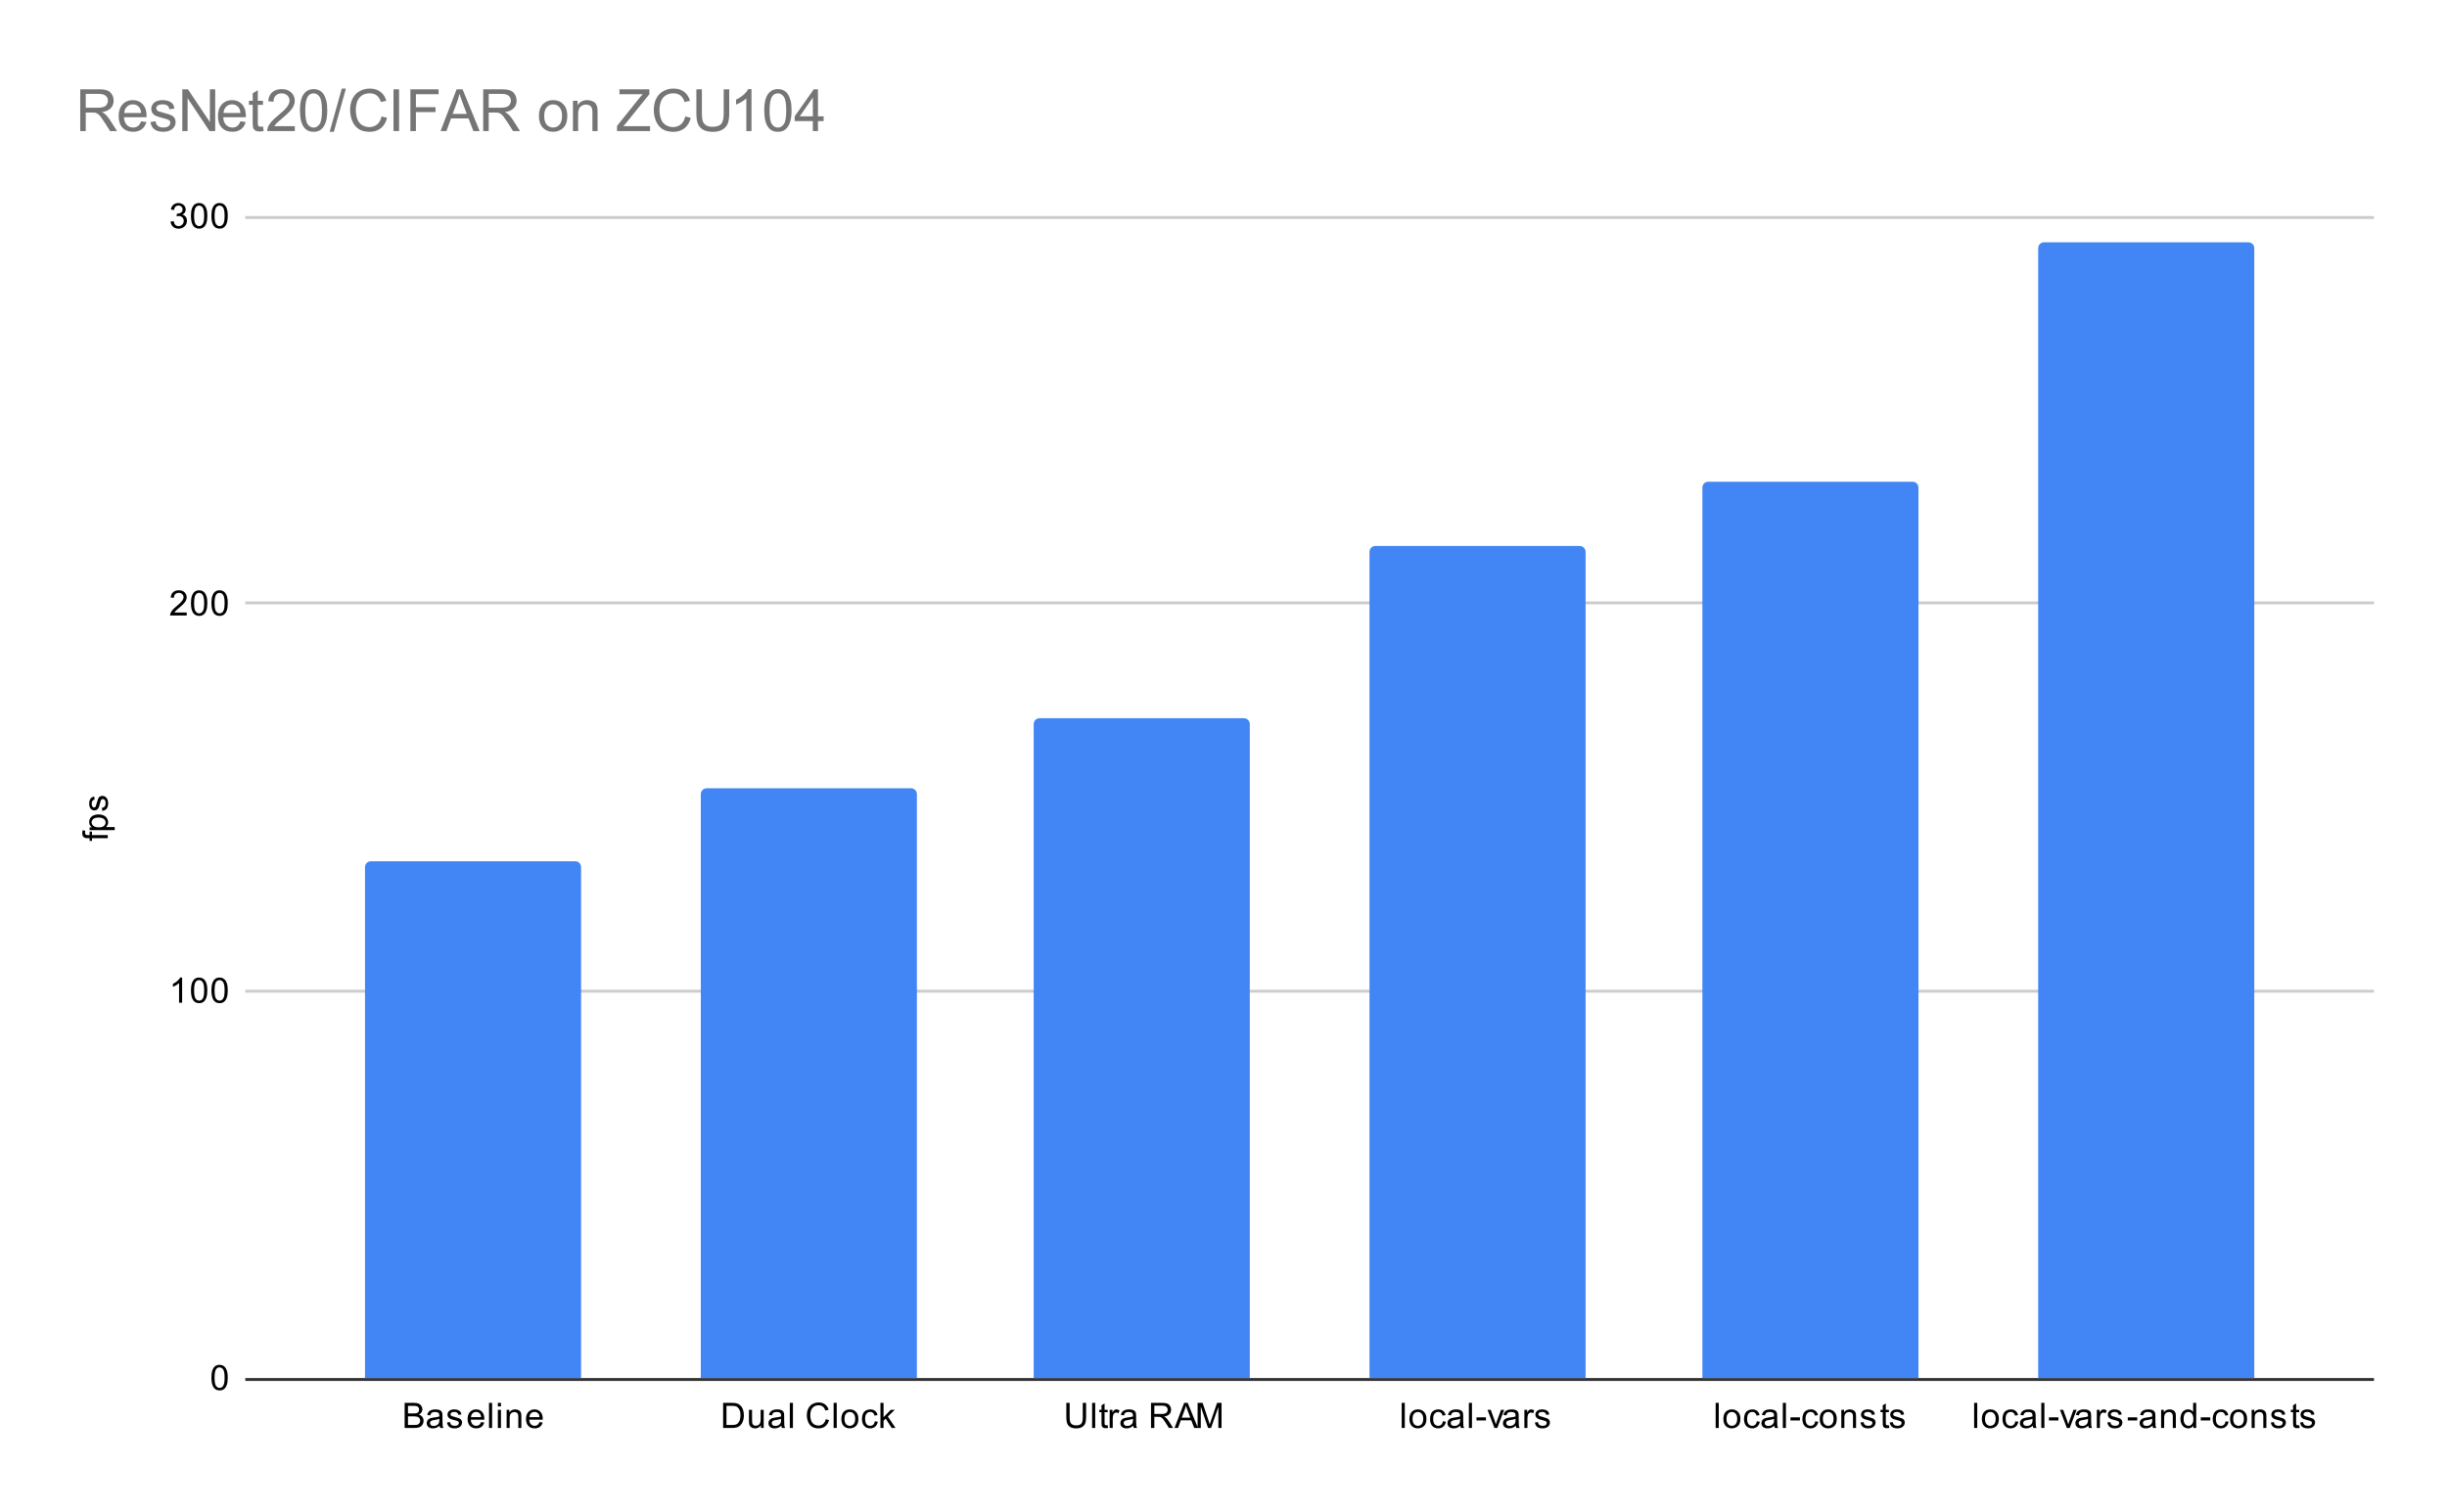 <svg version="1.1" viewBox="0.0 0.0 838.0 518.0" fill="none" stroke="none" stroke-linecap="square" stroke-miterlimit="10" width="838" height="518" xmlns:xlink="http://www.w3.org/1999/xlink" xmlns="http://www.w3.org/2000/svg"><path fill="#ffffff" d="M0 0L838.0 0L838.0 518.0L0 518.0L0 0Z" fill-rule="nonzero"/><path stroke="#333333" stroke-width="1.0" stroke-linecap="butt" d="M84.5 472.5L812.5 472.5" fill-rule="nonzero"/><path stroke="#cccccc" stroke-width="1.0" stroke-linecap="butt" d="M84.5 339.5L812.5 339.5" fill-rule="nonzero"/><path stroke="#cccccc" stroke-width="1.0" stroke-linecap="butt" d="M84.5 206.5L812.5 206.5" fill-rule="nonzero"/><path stroke="#cccccc" stroke-width="1.0" stroke-linecap="butt" d="M84.5 74.5L812.5 74.5" fill-rule="nonzero"/><clipPath id="id_0"><path d="M84.9 74.167L812.1 74.167L812.1 472.1L84.9 472.1L84.9 74.167Z" clip-rule="nonzero"/></clipPath><path stroke="#000000" stroke-width="2.0" stroke-linecap="butt" stroke-opacity="0.0" clip-path="url(#id_0)" d="M199.0 472.0L125.0 472.0L125.0 297.0C125.0 295.895 125.895 295.0 127.0 295.0L197.0 295.0C198.105 295.0 199.0 295.895 199.0 297.0Z" fill-rule="nonzero"/><path fill="#4285f4" clip-path="url(#id_0)" d="M199.0 472.0L125.0 472.0L125.0 297.0C125.0 295.895 125.895 295.0 127.0 295.0L197.0 295.0C198.105 295.0 199.0 295.895 199.0 297.0Z" fill-rule="nonzero"/><path stroke="#000000" stroke-width="2.0" stroke-linecap="butt" stroke-opacity="0.0" clip-path="url(#id_0)" d="M314.0 472.0L240.0 472.0L240.0 272.0C240.0 270.895 240.895 270.0 242.0 270.0L312.0 270.0C313.105 270.0 314.0 270.895 314.0 272.0Z" fill-rule="nonzero"/><path fill="#4285f4" clip-path="url(#id_0)" d="M314.0 472.0L240.0 472.0L240.0 272.0C240.0 270.895 240.895 270.0 242.0 270.0L312.0 270.0C313.105 270.0 314.0 270.895 314.0 272.0Z" fill-rule="nonzero"/><path stroke="#000000" stroke-width="2.0" stroke-linecap="butt" stroke-opacity="0.0" clip-path="url(#id_0)" d="M428.0 472.0L354.0 472.0L354.0 248.0C354.0 246.895 354.895 246.0 356.0 246.0L426.0 246.0C427.105 246.0 428.0 246.895 428.0 248.0Z" fill-rule="nonzero"/><path fill="#4285f4" clip-path="url(#id_0)" d="M428.0 472.0L354.0 472.0L354.0 248.0C354.0 246.895 354.895 246.0 356.0 246.0L426.0 246.0C427.105 246.0 428.0 246.895 428.0 248.0Z" fill-rule="nonzero"/><path stroke="#000000" stroke-width="2.0" stroke-linecap="butt" stroke-opacity="0.0" clip-path="url(#id_0)" d="M543.0 472.0L469.0 472.0L469.0 189.0C469.0 187.895 469.895 187.0 471.0 187.0L541.0 187.0C542.105 187.0 543.0 187.895 543.0 189.0Z" fill-rule="nonzero"/><path fill="#4285f4" clip-path="url(#id_0)" d="M543.0 472.0L469.0 472.0L469.0 189.0C469.0 187.895 469.895 187.0 471.0 187.0L541.0 187.0C542.105 187.0 543.0 187.895 543.0 189.0Z" fill-rule="nonzero"/><path stroke="#000000" stroke-width="2.0" stroke-linecap="butt" stroke-opacity="0.0" clip-path="url(#id_0)" d="M657.0 472.0L583.0 472.0L583.0 167.0C583.0 165.895 583.895 165.0 585.0 165.0L655.0 165.0C656.105 165.0 657.0 165.895 657.0 167.0Z" fill-rule="nonzero"/><path fill="#4285f4" clip-path="url(#id_0)" d="M657.0 472.0L583.0 472.0L583.0 167.0C583.0 165.895 583.895 165.0 585.0 165.0L655.0 165.0C656.105 165.0 657.0 165.895 657.0 167.0Z" fill-rule="nonzero"/><path stroke="#000000" stroke-width="2.0" stroke-linecap="butt" stroke-opacity="0.0" clip-path="url(#id_0)" d="M772.0 472.0L698.0 472.0L698.0 85.0C698.0 83.895 698.895 83.0 700.0 83.0L770.0 83.0C771.105 83.0 772.0 83.895 772.0 85.0Z" fill-rule="nonzero"/><path fill="#4285f4" clip-path="url(#id_0)" d="M772.0 472.0L698.0 472.0L698.0 85.0C698.0 83.895 698.895 83.0 700.0 83.0L770.0 83.0C771.105 83.0 772.0 83.895 772.0 85.0Z" fill-rule="nonzero"/><path fill="#000000" d="M36.9 287.086L31.494 287.086L31.494 288.024L30.681 288.024L30.681 287.086L30.009 287.086Q29.384 287.086 29.088 286.977Q28.666 286.821 28.416 286.446Q28.166 286.055 28.166 285.368Q28.166 284.915 28.275 284.383L29.181 284.54Q29.134 284.868 29.134 285.165Q29.134 285.649 29.338 285.852Q29.541 286.04 30.103 286.04L30.681 286.04L30.681 284.821L31.494 284.821L31.494 286.04L36.9 286.04L36.9 287.086ZM39.291 284.336L30.681 284.336L30.681 283.383L31.478 283.383Q31.009 283.04 30.775 282.618Q30.541 282.18 30.541 281.571Q30.541 280.774 30.947 280.165Q31.353 279.555 32.103 279.258Q32.853 278.946 33.744 278.946Q34.697 278.946 35.463 279.29Q36.228 279.618 36.634 280.274Q37.041 280.93 37.041 281.649Q37.041 282.18 36.822 282.602Q36.588 283.024 36.259 283.29L39.291 283.29L39.291 284.336ZM33.822 283.383Q35.025 283.383 35.603 282.899Q36.166 282.415 36.166 281.727Q36.166 281.024 35.572 280.524Q34.978 280.024 33.728 280.024Q32.541 280.024 31.963 280.508Q31.369 280.993 31.369 281.68Q31.369 282.352 31.994 282.868Q32.619 283.383 33.822 283.383ZM35.041 277.758L34.884 276.727Q35.509 276.633 35.838 276.243Q36.166 275.836 36.166 275.102Q36.166 274.383 35.884 274.04Q35.588 273.68 35.181 273.68Q34.822 273.68 34.619 273.993Q34.478 274.211 34.259 275.071Q33.963 276.227 33.759 276.68Q33.541 277.118 33.166 277.352Q32.791 277.586 32.322 277.586Q31.916 277.586 31.556 277.399Q31.197 277.211 30.963 276.883Q30.791 276.633 30.666 276.211Q30.541 275.79 30.541 275.29Q30.541 274.571 30.759 274.024Q30.963 273.461 31.322 273.196Q31.681 272.93 32.275 272.836L32.416 273.868Q31.947 273.93 31.681 274.274Q31.4 274.602 31.4 275.227Q31.4 275.946 31.65 276.258Q31.884 276.571 32.213 276.571Q32.416 276.571 32.572 276.446Q32.744 276.305 32.853 276.04Q32.916 275.883 33.119 275.102Q33.431 273.977 33.619 273.54Q33.806 273.102 34.166 272.852Q34.525 272.602 35.072 272.602Q35.603 272.602 36.072 272.915Q36.525 273.211 36.791 273.79Q37.041 274.368 37.041 275.102Q37.041 276.321 36.541 276.961Q36.025 277.586 35.041 277.758Z" fill-rule="nonzero"/><path fill="#000000" d="M72.4 471.866Q72.4 470.334 72.713 469.413Q73.025 468.475 73.634 467.975Q74.259 467.475 75.197 467.475Q75.884 467.475 76.4 467.756Q76.931 468.038 77.275 468.569Q77.619 469.084 77.806 469.834Q77.994 470.584 77.994 471.866Q77.994 473.381 77.681 474.303Q77.384 475.225 76.759 475.741Q76.15 476.241 75.197 476.241Q73.963 476.241 73.244 475.35Q72.4 474.288 72.4 471.866ZM73.478 471.866Q73.478 473.975 73.978 474.678Q74.478 475.381 75.197 475.381Q75.931 475.381 76.416 474.678Q76.916 473.975 76.916 471.866Q76.916 469.741 76.416 469.053Q75.931 468.35 75.181 468.35Q74.463 468.35 74.025 468.959Q73.478 469.741 73.478 471.866Z" fill-rule="nonzero"/><path fill="#000000" d="M62.369 343.456L61.322 343.456L61.322 336.737Q60.931 337.096 60.306 337.471Q59.697 337.831 59.212 338.002L59.212 336.987Q60.087 336.565 60.744 335.987Q61.416 335.393 61.697 334.831L62.369 334.831L62.369 343.456ZM65.4 339.221Q65.4 337.69 65.713 336.768Q66.025 335.831 66.634 335.331Q67.259 334.831 68.197 334.831Q68.884 334.831 69.4 335.112Q69.931 335.393 70.275 335.924Q70.619 336.44 70.806 337.19Q70.994 337.94 70.994 339.221Q70.994 340.737 70.681 341.659Q70.384 342.581 69.759 343.096Q69.15 343.596 68.197 343.596Q66.963 343.596 66.244 342.706Q65.4 341.643 65.4 339.221ZM66.478 339.221Q66.478 341.331 66.978 342.034Q67.478 342.737 68.197 342.737Q68.931 342.737 69.416 342.034Q69.916 341.331 69.916 339.221Q69.916 337.096 69.416 336.409Q68.931 335.706 68.181 335.706Q67.463 335.706 67.025 336.315Q66.478 337.096 66.478 339.221ZM72.4 339.221Q72.4 337.69 72.713 336.768Q73.025 335.831 73.634 335.331Q74.259 334.831 75.197 334.831Q75.884 334.831 76.4 335.112Q76.931 335.393 77.275 335.924Q77.619 336.44 77.806 337.19Q77.994 337.94 77.994 339.221Q77.994 340.737 77.681 341.659Q77.384 342.581 76.759 343.096Q76.15 343.596 75.197 343.596Q73.963 343.596 73.244 342.706Q72.4 341.643 72.4 339.221ZM73.478 339.221Q73.478 341.331 73.978 342.034Q74.478 342.737 75.197 342.737Q75.931 342.737 76.416 342.034Q76.916 341.331 76.916 339.221Q76.916 337.096 76.416 336.409Q75.931 335.706 75.181 335.706Q74.463 335.706 74.025 336.315Q73.478 337.096 73.478 339.221Z" fill-rule="nonzero"/><path fill="#000000" d="M63.947 209.795L63.947 210.811L58.259 210.811Q58.259 210.436 58.384 210.077Q58.603 209.499 59.072 208.936Q59.556 208.374 60.462 207.639Q61.869 206.483 62.353 205.811Q62.853 205.139 62.853 204.545Q62.853 203.92 62.4 203.499Q61.947 203.061 61.228 203.061Q60.462 203.061 60.009 203.514Q59.556 203.967 59.541 204.78L58.462 204.67Q58.572 203.452 59.291 202.827Q60.025 202.186 61.259 202.186Q62.494 202.186 63.212 202.874Q63.931 203.561 63.931 204.577Q63.931 205.092 63.712 205.592Q63.509 206.077 63.009 206.639Q62.525 207.186 61.4 208.139Q60.447 208.936 60.166 209.233Q59.9 209.514 59.728 209.795L63.947 209.795ZM65.4 206.577Q65.4 205.045 65.713 204.124Q66.025 203.186 66.634 202.686Q67.259 202.186 68.197 202.186Q68.884 202.186 69.4 202.467Q69.931 202.749 70.275 203.28Q70.619 203.795 70.806 204.545Q70.994 205.295 70.994 206.577Q70.994 208.092 70.681 209.014Q70.384 209.936 69.759 210.452Q69.15 210.952 68.197 210.952Q66.963 210.952 66.244 210.061Q65.4 208.999 65.4 206.577ZM66.478 206.577Q66.478 208.686 66.978 209.389Q67.478 210.092 68.197 210.092Q68.931 210.092 69.416 209.389Q69.916 208.686 69.916 206.577Q69.916 204.452 69.416 203.764Q68.931 203.061 68.181 203.061Q67.463 203.061 67.025 203.67Q66.478 204.452 66.478 206.577ZM72.4 206.577Q72.4 205.045 72.713 204.124Q73.025 203.186 73.634 202.686Q74.259 202.186 75.197 202.186Q75.884 202.186 76.4 202.467Q76.931 202.749 77.275 203.28Q77.619 203.795 77.806 204.545Q77.994 205.295 77.994 206.577Q77.994 208.092 77.681 209.014Q77.384 209.936 76.759 210.452Q76.15 210.952 75.197 210.952Q73.963 210.952 73.244 210.061Q72.4 208.999 72.4 206.577ZM73.478 206.577Q73.478 208.686 73.978 209.389Q74.478 210.092 75.197 210.092Q75.931 210.092 76.416 209.389Q76.916 208.686 76.916 206.577Q76.916 204.452 76.416 203.764Q75.931 203.061 75.181 203.061Q74.463 203.061 74.025 203.67Q73.478 204.452 73.478 206.577Z" fill-rule="nonzero"/><path fill="#000000" d="M58.4 75.901L59.462 75.76Q59.634 76.651 60.072 77.057Q60.509 77.448 61.134 77.448Q61.884 77.448 62.4 76.932Q62.916 76.417 62.916 75.651Q62.916 74.932 62.431 74.464Q61.962 73.979 61.228 73.979Q60.931 73.979 60.478 74.104L60.603 73.167Q60.712 73.182 60.775 73.182Q61.447 73.182 61.978 72.839Q62.525 72.479 62.525 71.745Q62.525 71.167 62.134 70.792Q61.744 70.401 61.119 70.401Q60.509 70.401 60.087 70.792Q59.681 71.182 59.572 71.948L58.509 71.76Q58.697 70.714 59.384 70.135Q60.072 69.542 61.087 69.542Q61.791 69.542 62.384 69.854Q62.978 70.151 63.291 70.667Q63.603 71.182 63.603 71.776Q63.603 72.323 63.306 72.792Q63.009 73.245 62.431 73.51Q63.181 73.682 63.603 74.245Q64.025 74.792 64.025 75.635Q64.025 76.76 63.197 77.542Q62.384 78.323 61.134 78.323Q60.009 78.323 59.259 77.651Q58.509 76.964 58.4 75.901ZM65.4 73.932Q65.4 72.401 65.713 71.479Q66.025 70.542 66.634 70.042Q67.259 69.542 68.197 69.542Q68.884 69.542 69.4 69.823Q69.931 70.104 70.275 70.635Q70.619 71.151 70.806 71.901Q70.994 72.651 70.994 73.932Q70.994 75.448 70.681 76.37Q70.384 77.292 69.759 77.807Q69.15 78.307 68.197 78.307Q66.963 78.307 66.244 77.417Q65.4 76.354 65.4 73.932ZM66.478 73.932Q66.478 76.042 66.978 76.745Q67.478 77.448 68.197 77.448Q68.931 77.448 69.416 76.745Q69.916 76.042 69.916 73.932Q69.916 71.807 69.416 71.12Q68.931 70.417 68.181 70.417Q67.463 70.417 67.025 71.026Q66.478 71.807 66.478 73.932ZM72.4 73.932Q72.4 72.401 72.713 71.479Q73.025 70.542 73.634 70.042Q74.259 69.542 75.197 69.542Q75.884 69.542 76.4 69.823Q76.931 70.104 77.275 70.635Q77.619 71.151 77.806 71.901Q77.994 72.651 77.994 73.932Q77.994 75.448 77.681 76.37Q77.384 77.292 76.759 77.807Q76.15 78.307 75.197 78.307Q73.963 78.307 73.244 77.417Q72.4 76.354 72.4 73.932ZM73.478 73.932Q73.478 76.042 73.978 76.745Q74.478 77.448 75.197 77.448Q75.931 77.448 76.416 76.745Q76.916 76.042 76.916 73.932Q76.916 71.807 76.416 71.12Q75.931 70.417 75.181 70.417Q74.463 70.417 74.025 71.026Q73.478 71.807 73.478 73.932Z" fill-rule="nonzero"/><path fill="#000000" d="M138.576 489.1L138.576 480.506L141.81 480.506Q142.795 480.506 143.388 480.772Q143.982 481.038 144.31 481.584Q144.654 482.116 144.654 482.709Q144.654 483.256 144.357 483.741Q144.06 484.225 143.451 484.522Q144.232 484.756 144.638 485.319Q145.06 485.866 145.06 486.616Q145.06 487.209 144.81 487.741Q144.56 488.256 144.185 488.538Q143.81 488.819 143.232 488.959Q142.67 489.1 141.857 489.1L138.576 489.1ZM139.716 484.116L141.576 484.116Q142.326 484.116 142.654 484.022Q143.091 483.897 143.31 483.6Q143.529 483.288 143.529 482.834Q143.529 482.413 143.326 482.084Q143.123 481.756 142.732 481.647Q142.357 481.522 141.435 481.522L139.716 481.522L139.716 484.116ZM139.716 488.084L141.857 488.084Q142.404 488.084 142.623 488.038Q143.029 487.975 143.279 487.819Q143.545 487.647 143.716 487.334Q143.888 487.022 143.888 486.616Q143.888 486.131 143.638 485.772Q143.404 485.413 142.966 485.272Q142.529 485.131 141.701 485.131L139.716 485.131L139.716 488.084ZM150.56 488.334Q149.966 488.834 149.42 489.038Q148.888 489.241 148.263 489.241Q147.232 489.241 146.685 488.741Q146.138 488.241 146.138 487.459Q146.138 487.006 146.341 486.631Q146.545 486.241 146.888 486.022Q147.232 485.788 147.654 485.678Q147.951 485.584 148.591 485.506Q149.857 485.366 150.466 485.147Q150.466 484.928 150.466 484.881Q150.466 484.225 150.17 483.959Q149.763 483.616 148.966 483.616Q148.232 483.616 147.873 483.881Q147.513 484.131 147.341 484.788L146.31 484.647Q146.451 483.991 146.779 483.584Q147.107 483.178 147.716 482.959Q148.326 482.741 149.123 482.741Q149.92 482.741 150.42 482.928Q150.92 483.116 151.154 483.397Q151.388 483.678 151.482 484.116Q151.529 484.381 151.529 485.084L151.529 486.491Q151.529 487.959 151.591 488.35Q151.67 488.741 151.873 489.1L150.763 489.1Q150.607 488.772 150.56 488.334ZM150.466 485.975Q149.888 486.209 148.748 486.381Q148.091 486.475 147.826 486.6Q147.56 486.709 147.404 486.928Q147.263 487.147 147.263 487.428Q147.263 487.85 147.576 488.131Q147.904 488.413 148.513 488.413Q149.123 488.413 149.591 488.147Q150.076 487.881 150.295 487.413Q150.466 487.053 150.466 486.366L150.466 485.975ZM153.076 487.241L154.107 487.084Q154.201 487.709 154.591 488.038Q154.998 488.366 155.732 488.366Q156.451 488.366 156.795 488.084Q157.154 487.788 157.154 487.381Q157.154 487.022 156.841 486.819Q156.623 486.678 155.763 486.459Q154.607 486.163 154.154 485.959Q153.716 485.741 153.482 485.366Q153.248 484.991 153.248 484.522Q153.248 484.116 153.435 483.756Q153.623 483.397 153.951 483.163Q154.201 482.991 154.623 482.866Q155.045 482.741 155.545 482.741Q156.263 482.741 156.81 482.959Q157.373 483.163 157.638 483.522Q157.904 483.881 157.998 484.475L156.966 484.616Q156.904 484.147 156.56 483.881Q156.232 483.6 155.607 483.6Q154.888 483.6 154.576 483.85Q154.263 484.084 154.263 484.413Q154.263 484.616 154.388 484.772Q154.529 484.944 154.795 485.053Q154.951 485.116 155.732 485.319Q156.857 485.631 157.295 485.819Q157.732 486.006 157.982 486.366Q158.232 486.725 158.232 487.272Q158.232 487.803 157.92 488.272Q157.623 488.725 157.045 488.991Q156.466 489.241 155.732 489.241Q154.513 489.241 153.873 488.741Q153.248 488.225 153.076 487.241ZM164.748 487.1L165.841 487.225Q165.591 488.178 164.888 488.709Q164.185 489.241 163.107 489.241Q161.748 489.241 160.935 488.397Q160.138 487.553 160.138 486.038Q160.138 484.475 160.951 483.616Q161.763 482.741 163.045 482.741Q164.295 482.741 165.076 483.584Q165.873 484.428 165.873 485.975Q165.873 486.069 165.873 486.256L161.232 486.256Q161.295 487.288 161.81 487.834Q162.326 488.366 163.107 488.366Q163.685 488.366 164.091 488.069Q164.513 487.756 164.748 487.1ZM161.295 485.397L164.763 485.397Q164.701 484.6 164.373 484.209Q163.857 483.6 163.06 483.6Q162.326 483.6 161.826 484.084Q161.341 484.569 161.295 485.397ZM167.466 489.1L167.466 480.506L168.529 480.506L168.529 489.1L167.466 489.1ZM170.498 481.725L170.498 480.506L171.56 480.506L171.56 481.725L170.498 481.725ZM170.498 489.1L170.498 482.881L171.56 482.881L171.56 489.1L170.498 489.1ZM173.498 489.1L173.498 482.881L174.435 482.881L174.435 483.756Q175.123 482.741 176.42 482.741Q176.982 482.741 177.451 482.944Q177.935 483.147 178.17 483.475Q178.404 483.803 178.498 484.241Q178.545 484.538 178.545 485.272L178.545 489.1L177.498 489.1L177.498 485.319Q177.498 484.663 177.373 484.35Q177.248 484.038 176.935 483.85Q176.623 483.647 176.201 483.647Q175.529 483.647 175.029 484.084Q174.545 484.506 174.545 485.694L174.545 489.1L173.498 489.1ZM184.748 487.1L185.841 487.225Q185.591 488.178 184.888 488.709Q184.185 489.241 183.107 489.241Q181.748 489.241 180.935 488.397Q180.138 487.553 180.138 486.038Q180.138 484.475 180.951 483.616Q181.763 482.741 183.045 482.741Q184.295 482.741 185.076 483.584Q185.873 484.428 185.873 485.975Q185.873 486.069 185.873 486.256L181.232 486.256Q181.295 487.288 181.81 487.834Q182.326 488.366 183.107 488.366Q183.685 488.366 184.091 488.069Q184.513 487.756 184.748 487.1ZM181.295 485.397L184.763 485.397Q184.701 484.6 184.373 484.209Q183.857 483.6 183.06 483.6Q182.326 483.6 181.826 484.084Q181.341 484.569 181.295 485.397Z" fill-rule="nonzero"/><path fill="#000000" d="M247.642 489.1L247.642 480.506L250.611 480.506Q251.611 480.506 252.142 480.631Q252.877 480.803 253.392 481.241Q254.08 481.819 254.408 482.725Q254.752 483.616 254.752 484.756Q254.752 485.741 254.517 486.491Q254.299 487.241 253.939 487.741Q253.58 488.241 253.142 488.522Q252.72 488.803 252.127 488.959Q251.533 489.1 250.752 489.1L247.642 489.1ZM248.783 488.084L250.611 488.084Q251.47 488.084 251.955 487.928Q252.439 487.772 252.72 487.475Q253.127 487.084 253.345 486.397Q253.58 485.709 253.58 484.741Q253.58 483.397 253.127 482.678Q252.689 481.944 252.064 481.694Q251.595 481.522 250.595 481.522L248.783 481.522L248.783 488.084ZM260.595 489.1L260.595 488.178Q259.861 489.241 258.611 489.241Q258.064 489.241 257.58 489.038Q257.111 488.819 256.877 488.506Q256.642 488.178 256.549 487.709Q256.486 487.413 256.486 486.725L256.486 482.881L257.549 482.881L257.549 486.334Q257.549 487.147 257.611 487.444Q257.705 487.85 258.017 488.1Q258.345 488.334 258.83 488.334Q259.299 488.334 259.705 488.1Q260.127 487.85 260.299 487.428Q260.486 487.006 260.486 486.209L260.486 482.881L261.533 482.881L261.533 489.1L260.595 489.1ZM267.58 488.334Q266.986 488.834 266.439 489.038Q265.908 489.241 265.283 489.241Q264.252 489.241 263.705 488.741Q263.158 488.241 263.158 487.459Q263.158 487.006 263.361 486.631Q263.564 486.241 263.908 486.022Q264.252 485.788 264.674 485.678Q264.97 485.584 265.611 485.506Q266.877 485.366 267.486 485.147Q267.486 484.928 267.486 484.881Q267.486 484.225 267.189 483.959Q266.783 483.616 265.986 483.616Q265.252 483.616 264.892 483.881Q264.533 484.131 264.361 484.788L263.33 484.647Q263.47 483.991 263.799 483.584Q264.127 483.178 264.736 482.959Q265.345 482.741 266.142 482.741Q266.939 482.741 267.439 482.928Q267.939 483.116 268.174 483.397Q268.408 483.678 268.502 484.116Q268.549 484.381 268.549 485.084L268.549 486.491Q268.549 487.959 268.611 488.35Q268.689 488.741 268.892 489.1L267.783 489.1Q267.627 488.772 267.58 488.334ZM267.486 485.975Q266.908 486.209 265.767 486.381Q265.111 486.475 264.845 486.6Q264.58 486.709 264.424 486.928Q264.283 487.147 264.283 487.428Q264.283 487.85 264.595 488.131Q264.924 488.413 265.533 488.413Q266.142 488.413 266.611 488.147Q267.095 487.881 267.314 487.413Q267.486 487.053 267.486 486.366L267.486 485.975ZM270.486 489.1L270.486 480.506L271.549 480.506L271.549 489.1L270.486 489.1ZM282.783 486.084L283.908 486.381Q283.549 487.772 282.627 488.506Q281.705 489.241 280.361 489.241Q278.97 489.241 278.095 488.678Q277.22 488.116 276.767 487.053Q276.314 485.975 276.314 484.741Q276.314 483.397 276.83 482.397Q277.345 481.397 278.283 480.881Q279.236 480.366 280.377 480.366Q281.658 480.366 282.533 481.022Q283.424 481.678 283.767 482.866L282.642 483.131Q282.345 482.194 281.767 481.772Q281.205 481.334 280.345 481.334Q279.361 481.334 278.689 481.819Q278.033 482.288 277.752 483.084Q277.486 483.881 277.486 484.741Q277.486 485.834 277.799 486.647Q278.127 487.459 278.799 487.866Q279.47 488.272 280.267 488.272Q281.22 488.272 281.877 487.725Q282.549 487.178 282.783 486.084ZM285.486 489.1L285.486 480.506L286.549 480.506L286.549 489.1L285.486 489.1ZM288.127 485.991Q288.127 484.256 289.08 483.428Q289.877 482.741 291.033 482.741Q292.314 482.741 293.127 483.584Q293.955 484.413 293.955 485.897Q293.955 487.1 293.595 487.788Q293.236 488.475 292.533 488.866Q291.845 489.241 291.033 489.241Q289.736 489.241 288.924 488.413Q288.127 487.569 288.127 485.991ZM289.205 485.991Q289.205 487.178 289.72 487.772Q290.252 488.366 291.033 488.366Q291.83 488.366 292.345 487.772Q292.861 487.178 292.861 485.959Q292.861 484.803 292.33 484.209Q291.814 483.616 291.033 483.616Q290.252 483.616 289.72 484.209Q289.205 484.788 289.205 485.991ZM299.58 486.819L300.611 486.959Q300.439 488.022 299.736 488.631Q299.033 489.241 298.017 489.241Q296.736 489.241 295.955 488.413Q295.189 487.569 295.189 486.006Q295.189 485.006 295.517 484.256Q295.861 483.491 296.533 483.116Q297.22 482.741 298.033 482.741Q299.033 482.741 299.674 483.256Q300.33 483.756 300.517 484.709L299.486 484.866Q299.345 484.241 298.97 483.928Q298.595 483.6 298.064 483.6Q297.267 483.6 296.767 484.178Q296.267 484.741 296.267 485.975Q296.267 487.241 296.752 487.803Q297.236 488.366 298.002 488.366Q298.627 488.366 299.033 487.991Q299.455 487.616 299.58 486.819ZM301.517 489.1L301.517 480.506L302.58 480.506L302.58 485.413L305.064 482.881L306.439 482.881L304.049 485.178L306.674 489.1L305.377 489.1L303.314 485.913L302.58 486.631L302.58 489.1L301.517 489.1Z" fill-rule="nonzero"/><path fill="#000000" d="M370.803 480.506L371.943 480.506L371.943 485.475Q371.943 486.772 371.646 487.538Q371.35 488.288 370.584 488.772Q369.818 489.241 368.584 489.241Q367.381 489.241 366.6 488.834Q365.834 488.413 365.506 487.631Q365.178 486.834 365.178 485.475L365.178 480.506L366.318 480.506L366.318 485.459Q366.318 486.584 366.521 487.116Q366.74 487.647 367.24 487.944Q367.756 488.225 368.49 488.225Q369.74 488.225 370.271 487.663Q370.803 487.084 370.803 485.459L370.803 480.506ZM374.006 489.1L374.006 480.506L375.068 480.506L375.068 489.1L374.006 489.1ZM379.334 488.163L379.49 489.084Q379.037 489.178 378.693 489.178Q378.115 489.178 377.803 489.006Q377.49 488.819 377.35 488.522Q377.225 488.225 377.225 487.272L377.225 483.694L376.459 483.694L376.459 482.881L377.225 482.881L377.225 481.334L378.271 480.709L378.271 482.881L379.334 482.881L379.334 483.694L378.271 483.694L378.271 487.334Q378.271 487.788 378.318 487.913Q378.381 488.038 378.506 488.116Q378.631 488.194 378.865 488.194Q379.053 488.194 379.334 488.163ZM380.021 489.1L380.021 482.881L380.975 482.881L380.975 483.819Q381.334 483.163 381.631 482.959Q381.943 482.741 382.318 482.741Q382.85 482.741 383.396 483.069L383.037 484.053Q382.646 483.819 382.271 483.819Q381.912 483.819 381.631 484.038Q381.365 484.241 381.256 484.616Q381.068 485.178 381.068 485.834L381.068 489.1L380.021 489.1ZM388.1 488.334Q387.506 488.834 386.959 489.038Q386.428 489.241 385.803 489.241Q384.771 489.241 384.225 488.741Q383.678 488.241 383.678 487.459Q383.678 487.006 383.881 486.631Q384.084 486.241 384.428 486.022Q384.771 485.788 385.193 485.678Q385.49 485.584 386.131 485.506Q387.396 485.366 388.006 485.147Q388.006 484.928 388.006 484.881Q388.006 484.225 387.709 483.959Q387.303 483.616 386.506 483.616Q385.771 483.616 385.412 483.881Q385.053 484.131 384.881 484.788L383.85 484.647Q383.99 483.991 384.318 483.584Q384.646 483.178 385.256 482.959Q385.865 482.741 386.662 482.741Q387.459 482.741 387.959 482.928Q388.459 483.116 388.693 483.397Q388.928 483.678 389.021 484.116Q389.068 484.381 389.068 485.084L389.068 486.491Q389.068 487.959 389.131 488.35Q389.209 488.741 389.412 489.1L388.303 489.1Q388.146 488.772 388.1 488.334ZM388.006 485.975Q387.428 486.209 386.287 486.381Q385.631 486.475 385.365 486.6Q385.1 486.709 384.943 486.928Q384.803 487.147 384.803 487.428Q384.803 487.85 385.115 488.131Q385.443 488.413 386.053 488.413Q386.662 488.413 387.131 488.147Q387.615 487.881 387.834 487.413Q388.006 487.053 388.006 486.366L388.006 485.975ZM394.178 489.1L394.178 480.506L397.99 480.506Q399.146 480.506 399.74 480.741Q400.334 480.975 400.693 481.569Q401.053 482.147 401.053 482.85Q401.053 483.772 400.459 484.397Q399.865 485.022 398.631 485.194Q399.084 485.413 399.318 485.616Q399.818 486.069 400.256 486.756L401.756 489.1L400.318 489.1L399.193 487.319Q398.693 486.538 398.365 486.131Q398.053 485.725 397.787 485.569Q397.537 485.397 397.271 485.319Q397.084 485.288 396.646 485.288L395.318 485.288L395.318 489.1L394.178 489.1ZM395.318 484.303L397.771 484.303Q398.537 484.303 398.975 484.147Q399.428 483.975 399.646 483.631Q399.881 483.272 399.881 482.85Q399.881 482.241 399.428 481.85Q398.99 481.459 398.037 481.459L395.318 481.459L395.318 484.303ZM402.225 489.1L405.521 480.506L406.74 480.506L410.256 489.1L408.975 489.1L407.959 486.491L404.381 486.491L403.428 489.1L402.225 489.1ZM404.709 485.569L407.615 485.569L406.725 483.194Q406.303 482.116 406.115 481.413Q405.943 482.241 405.646 483.053L404.709 485.569ZM410.131 489.1L410.131 480.506L411.85 480.506L413.881 486.584Q414.162 487.444 414.287 487.866Q414.428 487.397 414.74 486.491L416.803 480.506L418.334 480.506L418.334 489.1L417.24 489.1L417.24 481.913L414.74 489.1L413.709 489.1L411.225 481.788L411.225 489.1L410.131 489.1Z" fill-rule="nonzero"/><path fill="#000000" d="M480.025 489.1L480.025 480.506L481.088 480.506L481.088 489.1L480.025 489.1ZM482.666 485.991Q482.666 484.256 483.619 483.428Q484.416 482.741 485.572 482.741Q486.854 482.741 487.666 483.584Q488.494 484.413 488.494 485.897Q488.494 487.1 488.135 487.788Q487.775 488.475 487.072 488.866Q486.385 489.241 485.572 489.241Q484.275 489.241 483.463 488.413Q482.666 487.569 482.666 485.991ZM483.744 485.991Q483.744 487.178 484.26 487.772Q484.791 488.366 485.572 488.366Q486.369 488.366 486.885 487.772Q487.4 487.178 487.4 485.959Q487.4 484.803 486.869 484.209Q486.354 483.616 485.572 483.616Q484.791 483.616 484.26 484.209Q483.744 484.788 483.744 485.991ZM494.119 486.819L495.15 486.959Q494.979 488.022 494.275 488.631Q493.572 489.241 492.557 489.241Q491.275 489.241 490.494 488.413Q489.729 487.569 489.729 486.006Q489.729 485.006 490.057 484.256Q490.4 483.491 491.072 483.116Q491.76 482.741 492.572 482.741Q493.572 482.741 494.213 483.256Q494.869 483.756 495.057 484.709L494.025 484.866Q493.885 484.241 493.51 483.928Q493.135 483.6 492.604 483.6Q491.807 483.6 491.307 484.178Q490.807 484.741 490.807 485.975Q490.807 487.241 491.291 487.803Q491.775 488.366 492.541 488.366Q493.166 488.366 493.572 487.991Q493.994 487.616 494.119 486.819ZM500.119 488.334Q499.525 488.834 498.979 489.038Q498.447 489.241 497.822 489.241Q496.791 489.241 496.244 488.741Q495.697 488.241 495.697 487.459Q495.697 487.006 495.9 486.631Q496.104 486.241 496.447 486.022Q496.791 485.788 497.213 485.678Q497.51 485.584 498.15 485.506Q499.416 485.366 500.025 485.147Q500.025 484.928 500.025 484.881Q500.025 484.225 499.729 483.959Q499.322 483.616 498.525 483.616Q497.791 483.616 497.432 483.881Q497.072 484.131 496.9 484.788L495.869 484.647Q496.01 483.991 496.338 483.584Q496.666 483.178 497.275 482.959Q497.885 482.741 498.682 482.741Q499.479 482.741 499.979 482.928Q500.479 483.116 500.713 483.397Q500.947 483.678 501.041 484.116Q501.088 484.381 501.088 485.084L501.088 486.491Q501.088 487.959 501.15 488.35Q501.229 488.741 501.432 489.1L500.322 489.1Q500.166 488.772 500.119 488.334ZM500.025 485.975Q499.447 486.209 498.307 486.381Q497.65 486.475 497.385 486.6Q497.119 486.709 496.963 486.928Q496.822 487.147 496.822 487.428Q496.822 487.85 497.135 488.131Q497.463 488.413 498.072 488.413Q498.682 488.413 499.15 488.147Q499.635 487.881 499.854 487.413Q500.025 487.053 500.025 486.366L500.025 485.975ZM503.025 489.1L503.025 480.506L504.088 480.506L504.088 489.1L503.025 489.1ZM505.635 486.522L505.635 485.459L508.885 485.459L508.885 486.522L505.635 486.522ZM511.775 489.1L509.416 482.881L510.525 482.881L511.869 486.6Q512.072 487.209 512.26 487.85Q512.4 487.366 512.65 486.678L514.041 482.881L515.119 482.881L512.76 489.1L511.775 489.1ZM519.119 488.334Q518.525 488.834 517.979 489.038Q517.447 489.241 516.822 489.241Q515.791 489.241 515.244 488.741Q514.697 488.241 514.697 487.459Q514.697 487.006 514.9 486.631Q515.104 486.241 515.447 486.022Q515.791 485.788 516.213 485.678Q516.51 485.584 517.15 485.506Q518.416 485.366 519.025 485.147Q519.025 484.928 519.025 484.881Q519.025 484.225 518.729 483.959Q518.322 483.616 517.525 483.616Q516.791 483.616 516.432 483.881Q516.072 484.131 515.9 484.788L514.869 484.647Q515.01 483.991 515.338 483.584Q515.666 483.178 516.275 482.959Q516.885 482.741 517.682 482.741Q518.479 482.741 518.979 482.928Q519.479 483.116 519.713 483.397Q519.947 483.678 520.041 484.116Q520.088 484.381 520.088 485.084L520.088 486.491Q520.088 487.959 520.15 488.35Q520.229 488.741 520.432 489.1L519.322 489.1Q519.166 488.772 519.119 488.334ZM519.025 485.975Q518.447 486.209 517.307 486.381Q516.65 486.475 516.385 486.6Q516.119 486.709 515.963 486.928Q515.822 487.147 515.822 487.428Q515.822 487.85 516.135 488.131Q516.463 488.413 517.072 488.413Q517.682 488.413 518.15 488.147Q518.635 487.881 518.854 487.413Q519.025 487.053 519.025 486.366L519.025 485.975ZM522.041 489.1L522.041 482.881L522.994 482.881L522.994 483.819Q523.354 483.163 523.65 482.959Q523.963 482.741 524.338 482.741Q524.869 482.741 525.416 483.069L525.057 484.053Q524.666 483.819 524.291 483.819Q523.932 483.819 523.65 484.038Q523.385 484.241 523.275 484.616Q523.088 485.178 523.088 485.834L523.088 489.1L522.041 489.1ZM525.635 487.241L526.666 487.084Q526.76 487.709 527.15 488.038Q527.557 488.366 528.291 488.366Q529.01 488.366 529.354 488.084Q529.713 487.788 529.713 487.381Q529.713 487.022 529.4 486.819Q529.182 486.678 528.322 486.459Q527.166 486.163 526.713 485.959Q526.275 485.741 526.041 485.366Q525.807 484.991 525.807 484.522Q525.807 484.116 525.994 483.756Q526.182 483.397 526.51 483.163Q526.76 482.991 527.182 482.866Q527.604 482.741 528.104 482.741Q528.822 482.741 529.369 482.959Q529.932 483.163 530.197 483.522Q530.463 483.881 530.557 484.475L529.525 484.616Q529.463 484.147 529.119 483.881Q528.791 483.6 528.166 483.6Q527.447 483.6 527.135 483.85Q526.822 484.084 526.822 484.413Q526.822 484.616 526.947 484.772Q527.088 484.944 527.354 485.053Q527.51 485.116 528.291 485.319Q529.416 485.631 529.854 485.819Q530.291 486.006 530.541 486.366Q530.791 486.725 530.791 487.272Q530.791 487.803 530.479 488.272Q530.182 488.725 529.604 488.991Q529.025 489.241 528.291 489.241Q527.072 489.241 526.432 488.741Q525.807 488.225 525.635 487.241Z" fill-rule="nonzero"/><path fill="#000000" d="M587.545 489.1L587.545 480.506L588.608 480.506L588.608 489.1L587.545 489.1ZM590.186 485.991Q590.186 484.256 591.139 483.428Q591.936 482.741 593.092 482.741Q594.373 482.741 595.186 483.584Q596.014 484.413 596.014 485.897Q596.014 487.1 595.655 487.788Q595.295 488.475 594.592 488.866Q593.905 489.241 593.092 489.241Q591.795 489.241 590.983 488.413Q590.186 487.569 590.186 485.991ZM591.264 485.991Q591.264 487.178 591.78 487.772Q592.311 488.366 593.092 488.366Q593.889 488.366 594.405 487.772Q594.92 487.178 594.92 485.959Q594.92 484.803 594.389 484.209Q593.873 483.616 593.092 483.616Q592.311 483.616 591.78 484.209Q591.264 484.788 591.264 485.991ZM601.639 486.819L602.67 486.959Q602.498 488.022 601.795 488.631Q601.092 489.241 600.076 489.241Q598.795 489.241 598.014 488.413Q597.248 487.569 597.248 486.006Q597.248 485.006 597.576 484.256Q597.92 483.491 598.592 483.116Q599.28 482.741 600.092 482.741Q601.092 482.741 601.733 483.256Q602.389 483.756 602.576 484.709L601.545 484.866Q601.405 484.241 601.03 483.928Q600.655 483.6 600.123 483.6Q599.326 483.6 598.826 484.178Q598.326 484.741 598.326 485.975Q598.326 487.241 598.811 487.803Q599.295 488.366 600.061 488.366Q600.686 488.366 601.092 487.991Q601.514 487.616 601.639 486.819ZM607.639 488.334Q607.045 488.834 606.498 489.038Q605.967 489.241 605.342 489.241Q604.311 489.241 603.764 488.741Q603.217 488.241 603.217 487.459Q603.217 487.006 603.42 486.631Q603.623 486.241 603.967 486.022Q604.311 485.788 604.733 485.678Q605.03 485.584 605.67 485.506Q606.936 485.366 607.545 485.147Q607.545 484.928 607.545 484.881Q607.545 484.225 607.248 483.959Q606.842 483.616 606.045 483.616Q605.311 483.616 604.951 483.881Q604.592 484.131 604.42 484.788L603.389 484.647Q603.53 483.991 603.858 483.584Q604.186 483.178 604.795 482.959Q605.405 482.741 606.201 482.741Q606.998 482.741 607.498 482.928Q607.998 483.116 608.233 483.397Q608.467 483.678 608.561 484.116Q608.608 484.381 608.608 485.084L608.608 486.491Q608.608 487.959 608.67 488.35Q608.748 488.741 608.951 489.1L607.842 489.1Q607.686 488.772 607.639 488.334ZM607.545 485.975Q606.967 486.209 605.826 486.381Q605.17 486.475 604.905 486.6Q604.639 486.709 604.483 486.928Q604.342 487.147 604.342 487.428Q604.342 487.85 604.655 488.131Q604.983 488.413 605.592 488.413Q606.201 488.413 606.67 488.147Q607.155 487.881 607.373 487.413Q607.545 487.053 607.545 486.366L607.545 485.975ZM610.545 489.1L610.545 480.506L611.608 480.506L611.608 489.1L610.545 489.1ZM613.155 486.522L613.155 485.459L616.405 485.459L616.405 486.522L613.155 486.522ZM621.639 486.819L622.67 486.959Q622.498 488.022 621.795 488.631Q621.092 489.241 620.076 489.241Q618.795 489.241 618.014 488.413Q617.248 487.569 617.248 486.006Q617.248 485.006 617.576 484.256Q617.92 483.491 618.592 483.116Q619.28 482.741 620.092 482.741Q621.092 482.741 621.733 483.256Q622.389 483.756 622.576 484.709L621.545 484.866Q621.405 484.241 621.03 483.928Q620.655 483.6 620.123 483.6Q619.326 483.6 618.826 484.178Q618.326 484.741 618.326 485.975Q618.326 487.241 618.811 487.803Q619.295 488.366 620.061 488.366Q620.686 488.366 621.092 487.991Q621.514 487.616 621.639 486.819ZM623.186 485.991Q623.186 484.256 624.139 483.428Q624.936 482.741 626.092 482.741Q627.373 482.741 628.186 483.584Q629.014 484.413 629.014 485.897Q629.014 487.1 628.655 487.788Q628.295 488.475 627.592 488.866Q626.905 489.241 626.092 489.241Q624.795 489.241 623.983 488.413Q623.186 487.569 623.186 485.991ZM624.264 485.991Q624.264 487.178 624.78 487.772Q625.311 488.366 626.092 488.366Q626.889 488.366 627.405 487.772Q627.92 487.178 627.92 485.959Q627.92 484.803 627.389 484.209Q626.873 483.616 626.092 483.616Q625.311 483.616 624.78 484.209Q624.264 484.788 624.264 485.991ZM630.576 489.1L630.576 482.881L631.514 482.881L631.514 483.756Q632.201 482.741 633.498 482.741Q634.061 482.741 634.53 482.944Q635.014 483.147 635.248 483.475Q635.483 483.803 635.576 484.241Q635.623 484.538 635.623 485.272L635.623 489.1L634.576 489.1L634.576 485.319Q634.576 484.663 634.451 484.35Q634.326 484.038 634.014 483.85Q633.701 483.647 633.28 483.647Q632.608 483.647 632.108 484.084Q631.623 484.506 631.623 485.694L631.623 489.1L630.576 489.1ZM637.155 487.241L638.186 487.084Q638.28 487.709 638.67 488.038Q639.076 488.366 639.811 488.366Q640.53 488.366 640.873 488.084Q641.233 487.788 641.233 487.381Q641.233 487.022 640.92 486.819Q640.701 486.678 639.842 486.459Q638.686 486.163 638.233 485.959Q637.795 485.741 637.561 485.366Q637.326 484.991 637.326 484.522Q637.326 484.116 637.514 483.756Q637.701 483.397 638.03 483.163Q638.28 482.991 638.701 482.866Q639.123 482.741 639.623 482.741Q640.342 482.741 640.889 482.959Q641.451 483.163 641.717 483.522Q641.983 483.881 642.076 484.475L641.045 484.616Q640.983 484.147 640.639 483.881Q640.311 483.6 639.686 483.6Q638.967 483.6 638.655 483.85Q638.342 484.084 638.342 484.413Q638.342 484.616 638.467 484.772Q638.608 484.944 638.873 485.053Q639.03 485.116 639.811 485.319Q640.936 485.631 641.373 485.819Q641.811 486.006 642.061 486.366Q642.311 486.725 642.311 487.272Q642.311 487.803 641.998 488.272Q641.701 488.725 641.123 488.991Q640.545 489.241 639.811 489.241Q638.592 489.241 637.951 488.741Q637.326 488.225 637.155 487.241ZM646.873 488.163L647.03 489.084Q646.576 489.178 646.233 489.178Q645.655 489.178 645.342 489.006Q645.03 488.819 644.889 488.522Q644.764 488.225 644.764 487.272L644.764 483.694L643.998 483.694L643.998 482.881L644.764 482.881L644.764 481.334L645.811 480.709L645.811 482.881L646.873 482.881L646.873 483.694L645.811 483.694L645.811 487.334Q645.811 487.788 645.858 487.913Q645.92 488.038 646.045 488.116Q646.17 488.194 646.405 488.194Q646.592 488.194 646.873 488.163ZM647.155 487.241L648.186 487.084Q648.28 487.709 648.67 488.038Q649.076 488.366 649.811 488.366Q650.53 488.366 650.873 488.084Q651.233 487.788 651.233 487.381Q651.233 487.022 650.92 486.819Q650.701 486.678 649.842 486.459Q648.686 486.163 648.233 485.959Q647.795 485.741 647.561 485.366Q647.326 484.991 647.326 484.522Q647.326 484.116 647.514 483.756Q647.701 483.397 648.03 483.163Q648.28 482.991 648.701 482.866Q649.123 482.741 649.623 482.741Q650.342 482.741 650.889 482.959Q651.451 483.163 651.717 483.522Q651.983 483.881 652.076 484.475L651.045 484.616Q650.983 484.147 650.639 483.881Q650.311 483.6 649.686 483.6Q648.967 483.6 648.655 483.85Q648.342 484.084 648.342 484.413Q648.342 484.616 648.467 484.772Q648.608 484.944 648.873 485.053Q649.03 485.116 649.811 485.319Q650.936 485.631 651.373 485.819Q651.811 486.006 652.061 486.366Q652.311 486.725 652.311 487.272Q652.311 487.803 651.998 488.272Q651.701 488.725 651.123 488.991Q650.545 489.241 649.811 489.241Q648.592 489.241 647.951 488.741Q647.326 488.225 647.155 487.241Z" fill-rule="nonzero"/><path fill="#000000" d="M676.065 489.1L676.065 480.506L677.127 480.506L677.127 489.1L676.065 489.1ZM678.705 485.991Q678.705 484.256 679.659 483.428Q680.455 482.741 681.612 482.741Q682.893 482.741 683.705 483.584Q684.534 484.413 684.534 485.897Q684.534 487.1 684.174 487.788Q683.815 488.475 683.112 488.866Q682.424 489.241 681.612 489.241Q680.315 489.241 679.502 488.413Q678.705 487.569 678.705 485.991ZM679.784 485.991Q679.784 487.178 680.299 487.772Q680.83 488.366 681.612 488.366Q682.409 488.366 682.924 487.772Q683.44 487.178 683.44 485.959Q683.44 484.803 682.909 484.209Q682.393 483.616 681.612 483.616Q680.83 483.616 680.299 484.209Q679.784 484.788 679.784 485.991ZM690.159 486.819L691.19 486.959Q691.018 488.022 690.315 488.631Q689.612 489.241 688.596 489.241Q687.315 489.241 686.534 488.413Q685.768 487.569 685.768 486.006Q685.768 485.006 686.096 484.256Q686.44 483.491 687.112 483.116Q687.799 482.741 688.612 482.741Q689.612 482.741 690.252 483.256Q690.909 483.756 691.096 484.709L690.065 484.866Q689.924 484.241 689.549 483.928Q689.174 483.6 688.643 483.6Q687.846 483.6 687.346 484.178Q686.846 484.741 686.846 485.975Q686.846 487.241 687.33 487.803Q687.815 488.366 688.58 488.366Q689.205 488.366 689.612 487.991Q690.034 487.616 690.159 486.819ZM696.159 488.334Q695.565 488.834 695.018 489.038Q694.487 489.241 693.862 489.241Q692.83 489.241 692.284 488.741Q691.737 488.241 691.737 487.459Q691.737 487.006 691.94 486.631Q692.143 486.241 692.487 486.022Q692.83 485.788 693.252 485.678Q693.549 485.584 694.19 485.506Q695.455 485.366 696.065 485.147Q696.065 484.928 696.065 484.881Q696.065 484.225 695.768 483.959Q695.362 483.616 694.565 483.616Q693.83 483.616 693.471 483.881Q693.112 484.131 692.94 484.788L691.909 484.647Q692.049 483.991 692.377 483.584Q692.705 483.178 693.315 482.959Q693.924 482.741 694.721 482.741Q695.518 482.741 696.018 482.928Q696.518 483.116 696.752 483.397Q696.987 483.678 697.08 484.116Q697.127 484.381 697.127 485.084L697.127 486.491Q697.127 487.959 697.19 488.35Q697.268 488.741 697.471 489.1L696.362 489.1Q696.205 488.772 696.159 488.334ZM696.065 485.975Q695.487 486.209 694.346 486.381Q693.69 486.475 693.424 486.6Q693.159 486.709 693.002 486.928Q692.862 487.147 692.862 487.428Q692.862 487.85 693.174 488.131Q693.502 488.413 694.112 488.413Q694.721 488.413 695.19 488.147Q695.674 487.881 695.893 487.413Q696.065 487.053 696.065 486.366L696.065 485.975ZM699.065 489.1L699.065 480.506L700.127 480.506L700.127 489.1L699.065 489.1ZM701.674 486.522L701.674 485.459L704.924 485.459L704.924 486.522L701.674 486.522ZM707.815 489.1L705.455 482.881L706.565 482.881L707.909 486.6Q708.112 487.209 708.299 487.85Q708.44 487.366 708.69 486.678L710.08 482.881L711.159 482.881L708.799 489.1L707.815 489.1ZM715.159 488.334Q714.565 488.834 714.018 489.038Q713.487 489.241 712.862 489.241Q711.83 489.241 711.284 488.741Q710.737 488.241 710.737 487.459Q710.737 487.006 710.94 486.631Q711.143 486.241 711.487 486.022Q711.83 485.788 712.252 485.678Q712.549 485.584 713.19 485.506Q714.455 485.366 715.065 485.147Q715.065 484.928 715.065 484.881Q715.065 484.225 714.768 483.959Q714.362 483.616 713.565 483.616Q712.83 483.616 712.471 483.881Q712.112 484.131 711.94 484.788L710.909 484.647Q711.049 483.991 711.377 483.584Q711.705 483.178 712.315 482.959Q712.924 482.741 713.721 482.741Q714.518 482.741 715.018 482.928Q715.518 483.116 715.752 483.397Q715.987 483.678 716.08 484.116Q716.127 484.381 716.127 485.084L716.127 486.491Q716.127 487.959 716.19 488.35Q716.268 488.741 716.471 489.1L715.362 489.1Q715.205 488.772 715.159 488.334ZM715.065 485.975Q714.487 486.209 713.346 486.381Q712.69 486.475 712.424 486.6Q712.159 486.709 712.002 486.928Q711.862 487.147 711.862 487.428Q711.862 487.85 712.174 488.131Q712.502 488.413 713.112 488.413Q713.721 488.413 714.19 488.147Q714.674 487.881 714.893 487.413Q715.065 487.053 715.065 486.366L715.065 485.975ZM718.08 489.1L718.08 482.881L719.034 482.881L719.034 483.819Q719.393 483.163 719.69 482.959Q720.002 482.741 720.377 482.741Q720.909 482.741 721.455 483.069L721.096 484.053Q720.705 483.819 720.33 483.819Q719.971 483.819 719.69 484.038Q719.424 484.241 719.315 484.616Q719.127 485.178 719.127 485.834L719.127 489.1L718.08 489.1ZM721.674 487.241L722.705 487.084Q722.799 487.709 723.19 488.038Q723.596 488.366 724.33 488.366Q725.049 488.366 725.393 488.084Q725.752 487.788 725.752 487.381Q725.752 487.022 725.44 486.819Q725.221 486.678 724.362 486.459Q723.205 486.163 722.752 485.959Q722.315 485.741 722.08 485.366Q721.846 484.991 721.846 484.522Q721.846 484.116 722.034 483.756Q722.221 483.397 722.549 483.163Q722.799 482.991 723.221 482.866Q723.643 482.741 724.143 482.741Q724.862 482.741 725.409 482.959Q725.971 483.163 726.237 483.522Q726.502 483.881 726.596 484.475L725.565 484.616Q725.502 484.147 725.159 483.881Q724.83 483.6 724.205 483.6Q723.487 483.6 723.174 483.85Q722.862 484.084 722.862 484.413Q722.862 484.616 722.987 484.772Q723.127 484.944 723.393 485.053Q723.549 485.116 724.33 485.319Q725.455 485.631 725.893 485.819Q726.33 486.006 726.58 486.366Q726.83 486.725 726.83 487.272Q726.83 487.803 726.518 488.272Q726.221 488.725 725.643 488.991Q725.065 489.241 724.33 489.241Q723.112 489.241 722.471 488.741Q721.846 488.225 721.674 487.241ZM728.674 486.522L728.674 485.459L731.924 485.459L731.924 486.522L728.674 486.522ZM737.159 488.334Q736.565 488.834 736.018 489.038Q735.487 489.241 734.862 489.241Q733.83 489.241 733.284 488.741Q732.737 488.241 732.737 487.459Q732.737 487.006 732.94 486.631Q733.143 486.241 733.487 486.022Q733.83 485.788 734.252 485.678Q734.549 485.584 735.19 485.506Q736.455 485.366 737.065 485.147Q737.065 484.928 737.065 484.881Q737.065 484.225 736.768 483.959Q736.362 483.616 735.565 483.616Q734.83 483.616 734.471 483.881Q734.112 484.131 733.94 484.788L732.909 484.647Q733.049 483.991 733.377 483.584Q733.705 483.178 734.315 482.959Q734.924 482.741 735.721 482.741Q736.518 482.741 737.018 482.928Q737.518 483.116 737.752 483.397Q737.987 483.678 738.08 484.116Q738.127 484.381 738.127 485.084L738.127 486.491Q738.127 487.959 738.19 488.35Q738.268 488.741 738.471 489.1L737.362 489.1Q737.205 488.772 737.159 488.334ZM737.065 485.975Q736.487 486.209 735.346 486.381Q734.69 486.475 734.424 486.6Q734.159 486.709 734.002 486.928Q733.862 487.147 733.862 487.428Q733.862 487.85 734.174 488.131Q734.502 488.413 735.112 488.413Q735.721 488.413 736.19 488.147Q736.674 487.881 736.893 487.413Q737.065 487.053 737.065 486.366L737.065 485.975ZM740.096 489.1L740.096 482.881L741.034 482.881L741.034 483.756Q741.721 482.741 743.018 482.741Q743.58 482.741 744.049 482.944Q744.534 483.147 744.768 483.475Q745.002 483.803 745.096 484.241Q745.143 484.538 745.143 485.272L745.143 489.1L744.096 489.1L744.096 485.319Q744.096 484.663 743.971 484.35Q743.846 484.038 743.534 483.85Q743.221 483.647 742.799 483.647Q742.127 483.647 741.627 484.084Q741.143 484.506 741.143 485.694L741.143 489.1L740.096 489.1ZM751.127 489.1L751.127 488.319Q750.534 489.241 749.393 489.241Q748.643 489.241 748.018 488.834Q747.393 488.413 747.049 487.678Q746.705 486.944 746.705 485.991Q746.705 485.069 747.018 484.303Q747.33 483.538 747.955 483.147Q748.58 482.741 749.346 482.741Q749.909 482.741 750.346 482.975Q750.784 483.209 751.065 483.584L751.065 480.506L752.112 480.506L752.112 489.1L751.127 489.1ZM747.799 485.991Q747.799 487.194 748.299 487.788Q748.799 488.366 749.487 488.366Q750.174 488.366 750.659 487.803Q751.143 487.241 751.143 486.084Q751.143 484.803 750.643 484.209Q750.159 483.616 749.44 483.616Q748.737 483.616 748.268 484.194Q747.799 484.756 747.799 485.991ZM753.674 486.522L753.674 485.459L756.924 485.459L756.924 486.522L753.674 486.522ZM762.159 486.819L763.19 486.959Q763.018 488.022 762.315 488.631Q761.612 489.241 760.596 489.241Q759.315 489.241 758.534 488.413Q757.768 487.569 757.768 486.006Q757.768 485.006 758.096 484.256Q758.44 483.491 759.112 483.116Q759.799 482.741 760.612 482.741Q761.612 482.741 762.252 483.256Q762.909 483.756 763.096 484.709L762.065 484.866Q761.924 484.241 761.549 483.928Q761.174 483.6 760.643 483.6Q759.846 483.6 759.346 484.178Q758.846 484.741 758.846 485.975Q758.846 487.241 759.33 487.803Q759.815 488.366 760.58 488.366Q761.205 488.366 761.612 487.991Q762.034 487.616 762.159 486.819ZM763.705 485.991Q763.705 484.256 764.659 483.428Q765.455 482.741 766.612 482.741Q767.893 482.741 768.705 483.584Q769.534 484.413 769.534 485.897Q769.534 487.1 769.174 487.788Q768.815 488.475 768.112 488.866Q767.424 489.241 766.612 489.241Q765.315 489.241 764.502 488.413Q763.705 487.569 763.705 485.991ZM764.784 485.991Q764.784 487.178 765.299 487.772Q765.83 488.366 766.612 488.366Q767.409 488.366 767.924 487.772Q768.44 487.178 768.44 485.959Q768.44 484.803 767.909 484.209Q767.393 483.616 766.612 483.616Q765.83 483.616 765.299 484.209Q764.784 484.788 764.784 485.991ZM771.096 489.1L771.096 482.881L772.034 482.881L772.034 483.756Q772.721 482.741 774.018 482.741Q774.58 482.741 775.049 482.944Q775.534 483.147 775.768 483.475Q776.002 483.803 776.096 484.241Q776.143 484.538 776.143 485.272L776.143 489.1L775.096 489.1L775.096 485.319Q775.096 484.663 774.971 484.35Q774.846 484.038 774.534 483.85Q774.221 483.647 773.799 483.647Q773.127 483.647 772.627 484.084Q772.143 484.506 772.143 485.694L772.143 489.1L771.096 489.1ZM777.674 487.241L778.705 487.084Q778.799 487.709 779.19 488.038Q779.596 488.366 780.33 488.366Q781.049 488.366 781.393 488.084Q781.752 487.788 781.752 487.381Q781.752 487.022 781.44 486.819Q781.221 486.678 780.362 486.459Q779.205 486.163 778.752 485.959Q778.315 485.741 778.08 485.366Q777.846 484.991 777.846 484.522Q777.846 484.116 778.034 483.756Q778.221 483.397 778.549 483.163Q778.799 482.991 779.221 482.866Q779.643 482.741 780.143 482.741Q780.862 482.741 781.409 482.959Q781.971 483.163 782.237 483.522Q782.502 483.881 782.596 484.475L781.565 484.616Q781.502 484.147 781.159 483.881Q780.83 483.6 780.205 483.6Q779.487 483.6 779.174 483.85Q778.862 484.084 778.862 484.413Q778.862 484.616 778.987 484.772Q779.127 484.944 779.393 485.053Q779.549 485.116 780.33 485.319Q781.455 485.631 781.893 485.819Q782.33 486.006 782.58 486.366Q782.83 486.725 782.83 487.272Q782.83 487.803 782.518 488.272Q782.221 488.725 781.643 488.991Q781.065 489.241 780.33 489.241Q779.112 489.241 778.471 488.741Q777.846 488.225 777.674 487.241ZM787.393 488.163L787.549 489.084Q787.096 489.178 786.752 489.178Q786.174 489.178 785.862 489.006Q785.549 488.819 785.409 488.522Q785.284 488.225 785.284 487.272L785.284 483.694L784.518 483.694L784.518 482.881L785.284 482.881L785.284 481.334L786.33 480.709L786.33 482.881L787.393 482.881L787.393 483.694L786.33 483.694L786.33 487.334Q786.33 487.788 786.377 487.913Q786.44 488.038 786.565 488.116Q786.69 488.194 786.924 488.194Q787.112 488.194 787.393 488.163ZM787.674 487.241L788.705 487.084Q788.799 487.709 789.19 488.038Q789.596 488.366 790.33 488.366Q791.049 488.366 791.393 488.084Q791.752 487.788 791.752 487.381Q791.752 487.022 791.44 486.819Q791.221 486.678 790.362 486.459Q789.205 486.163 788.752 485.959Q788.315 485.741 788.08 485.366Q787.846 484.991 787.846 484.522Q787.846 484.116 788.034 483.756Q788.221 483.397 788.549 483.163Q788.799 482.991 789.221 482.866Q789.643 482.741 790.143 482.741Q790.862 482.741 791.409 482.959Q791.971 483.163 792.237 483.522Q792.502 483.881 792.596 484.475L791.565 484.616Q791.502 484.147 791.159 483.881Q790.83 483.6 790.205 483.6Q789.487 483.6 789.174 483.85Q788.862 484.084 788.862 484.413Q788.862 484.616 788.987 484.772Q789.127 484.944 789.393 485.053Q789.549 485.116 790.33 485.319Q791.455 485.631 791.893 485.819Q792.33 486.006 792.58 486.366Q792.83 486.725 792.83 487.272Q792.83 487.803 792.518 488.272Q792.221 488.725 791.643 488.991Q791.065 489.241 790.33 489.241Q789.112 489.241 788.471 488.741Q787.846 488.225 787.674 487.241Z" fill-rule="nonzero"/><path fill="#757575" d="M27.478 44.9L27.478 30.588L33.822 30.588Q35.728 30.588 36.728 30.978Q37.728 31.353 38.322 32.337Q38.916 33.306 38.916 34.494Q38.916 36.009 37.931 37.056Q36.947 38.103 34.884 38.384Q35.634 38.744 36.025 39.103Q36.853 39.853 37.603 41.009L40.087 44.9L37.712 44.9L35.806 41.916Q34.978 40.634 34.447 39.947Q33.916 39.259 33.478 38.994Q33.056 38.712 32.619 38.603Q32.291 38.541 31.572 38.541L29.369 38.541L29.369 44.9L27.478 44.9ZM29.369 36.9L33.447 36.9Q34.744 36.9 35.462 36.634Q36.197 36.369 36.572 35.775Q36.962 35.181 36.962 34.494Q36.962 33.478 36.228 32.822Q35.494 32.166 33.9 32.166L29.369 32.166L29.369 36.9ZM48.322 41.556L50.134 41.791Q49.712 43.369 48.541 44.259Q47.384 45.134 45.572 45.134Q43.306 45.134 41.962 43.744Q40.634 42.337 40.634 39.806Q40.634 37.181 41.978 35.744Q43.322 34.291 45.478 34.291Q47.556 34.291 48.869 35.712Q50.197 37.119 50.197 39.697Q50.197 39.853 50.181 40.166L42.447 40.166Q42.541 41.869 43.416 42.775Q44.291 43.681 45.587 43.681Q46.556 43.681 47.228 43.181Q47.916 42.666 48.322 41.556ZM42.541 38.712L48.337 38.712Q48.228 37.416 47.681 36.759Q46.837 35.744 45.494 35.744Q44.291 35.744 43.462 36.556Q42.634 37.353 42.541 38.712ZM51.509 41.806L53.259 41.525Q53.4 42.572 54.072 43.134Q54.744 43.681 55.947 43.681Q57.15 43.681 57.728 43.197Q58.322 42.697 58.322 42.041Q58.322 41.447 57.806 41.103Q57.447 40.869 56.009 40.509Q54.072 40.009 53.322 39.666Q52.587 39.306 52.197 38.681Q51.806 38.041 51.806 37.275Q51.806 36.587 52.119 35.994Q52.447 35.4 52.994 35.009Q53.4 34.712 54.103 34.509Q54.822 34.291 55.634 34.291Q56.853 34.291 57.775 34.65Q58.697 34.994 59.134 35.603Q59.572 36.197 59.744 37.197L58.025 37.431Q57.9 36.634 57.337 36.197Q56.775 35.744 55.759 35.744Q54.541 35.744 54.025 36.15Q53.509 36.541 53.509 37.072Q53.509 37.416 53.728 37.697Q53.931 37.978 54.4 38.166Q54.666 38.259 55.947 38.603Q57.822 39.103 58.556 39.431Q59.291 39.744 59.712 40.353Q60.134 40.947 60.134 41.853Q60.134 42.728 59.619 43.509Q59.103 44.291 58.134 44.712Q57.166 45.134 55.947 45.134Q53.931 45.134 52.869 44.291Q51.806 43.447 51.509 41.806ZM62.431 44.9L62.431 30.588L64.369 30.588L71.884 41.822L71.884 30.588L73.697 30.588L73.697 44.9L71.759 44.9L64.244 33.65L64.244 44.9L62.431 44.9ZM82.322 41.556L84.134 41.791Q83.713 43.369 82.541 44.259Q81.384 45.134 79.572 45.134Q77.306 45.134 75.963 43.744Q74.634 42.337 74.634 39.806Q74.634 37.181 75.978 35.744Q77.322 34.291 79.478 34.291Q81.556 34.291 82.869 35.712Q84.197 37.119 84.197 39.697Q84.197 39.853 84.181 40.166L76.447 40.166Q76.541 41.869 77.416 42.775Q78.291 43.681 79.588 43.681Q80.556 43.681 81.228 43.181Q81.916 42.666 82.322 41.556ZM76.541 38.712L82.338 38.712Q82.228 37.416 81.681 36.759Q80.838 35.744 79.494 35.744Q78.291 35.744 77.463 36.556Q76.634 37.353 76.541 38.712ZM90.056 43.322L90.306 44.884Q89.572 45.041 88.978 45.041Q88.025 45.041 87.494 44.744Q86.978 44.431 86.759 43.947Q86.541 43.447 86.541 41.869L86.541 35.9L85.259 35.9L85.259 34.525L86.541 34.525L86.541 31.963L88.291 30.9L88.291 34.525L90.056 34.525L90.056 35.9L88.291 35.9L88.291 41.962Q88.291 42.712 88.384 42.931Q88.478 43.134 88.681 43.275Q88.9 43.4 89.291 43.4Q89.572 43.4 90.056 43.322ZM100.963 43.212L100.963 44.9L91.509 44.9Q91.494 44.259 91.713 43.681Q92.072 42.712 92.869 41.775Q93.666 40.837 95.166 39.603Q97.509 37.697 98.322 36.587Q99.15 35.462 99.15 34.462Q99.15 33.416 98.4 32.697Q97.65 31.978 96.447 31.978Q95.181 31.978 94.416 32.744Q93.65 33.509 93.65 34.853L91.838 34.666Q92.025 32.65 93.228 31.588Q94.447 30.525 96.494 30.525Q98.541 30.525 99.744 31.666Q100.947 32.806 100.947 34.494Q100.947 35.353 100.588 36.197Q100.244 37.025 99.431 37.947Q98.619 38.853 96.728 40.462Q95.134 41.791 94.681 42.259Q94.244 42.728 93.947 43.212L100.963 43.212ZM102.728 37.837Q102.728 35.306 103.244 33.759Q103.775 32.197 104.806 31.369Q105.838 30.525 107.4 30.525Q108.556 30.525 109.416 30.994Q110.291 31.447 110.853 32.322Q111.416 33.197 111.744 34.462Q112.072 35.712 112.072 37.837Q112.072 40.353 111.541 41.9Q111.025 43.447 109.994 44.306Q108.978 45.15 107.4 45.15Q105.322 45.15 104.15 43.666Q102.728 41.869 102.728 37.837ZM104.541 37.837Q104.541 41.369 105.353 42.541Q106.181 43.697 107.4 43.697Q108.603 43.697 109.431 42.525Q110.259 41.353 110.259 37.837Q110.259 34.306 109.431 33.15Q108.603 31.978 107.384 31.978Q106.166 31.978 105.447 33.009Q104.541 34.306 104.541 37.837ZM112.9 45.15L117.056 30.338L118.463 30.338L114.322 45.15L112.9 45.15ZM130.666 39.884L132.556 40.353Q131.963 42.697 130.416 43.931Q128.869 45.15 126.619 45.15Q124.306 45.15 122.853 44.212Q121.416 43.259 120.65 41.478Q119.9 39.681 119.9 37.634Q119.9 35.4 120.744 33.744Q121.603 32.072 123.181 31.213Q124.759 30.338 126.65 30.338Q128.806 30.338 130.259 31.431Q131.728 32.525 132.306 34.509L130.447 34.947Q129.947 33.384 128.994 32.681Q128.056 31.963 126.619 31.963Q124.963 31.963 123.853 32.759Q122.744 33.541 122.291 34.884Q121.853 36.212 121.853 37.619Q121.853 39.447 122.384 40.822Q122.916 42.181 124.041 42.853Q125.166 43.525 126.463 43.525Q128.056 43.525 129.166 42.603Q130.275 41.681 130.666 39.884ZM134.759 44.9L134.759 30.588L136.666 30.588L136.666 44.9L134.759 44.9ZM140.541 44.9L140.541 30.588L150.197 30.588L150.197 32.275L142.431 32.275L142.431 36.712L149.15 36.712L149.15 38.4L142.431 38.4L142.431 44.9L140.541 44.9ZM150.869 44.9L156.369 30.588L158.416 30.588L164.275 44.9L162.119 44.9L160.447 40.556L154.463 40.556L152.884 44.9L150.869 44.9ZM155.009 39.025L159.853 39.025L158.369 35.056Q157.681 33.244 157.353 32.087Q157.072 33.462 156.572 34.822L155.009 39.025ZM165.478 44.9L165.478 30.588L171.822 30.588Q173.728 30.588 174.728 30.978Q175.728 31.353 176.322 32.337Q176.916 33.306 176.916 34.494Q176.916 36.009 175.931 37.056Q174.947 38.103 172.884 38.384Q173.634 38.744 174.025 39.103Q174.853 39.853 175.603 41.009L178.088 44.9L175.713 44.9L173.806 41.916Q172.978 40.634 172.447 39.947Q171.916 39.259 171.478 38.994Q171.056 38.712 170.619 38.603Q170.291 38.541 169.572 38.541L167.369 38.541L167.369 44.9L165.478 44.9ZM167.369 36.9L171.447 36.9Q172.744 36.9 173.463 36.634Q174.197 36.369 174.572 35.775Q174.963 35.181 174.963 34.494Q174.963 33.478 174.228 32.822Q173.494 32.166 171.9 32.166L167.369 32.166L167.369 36.9ZM184.572 39.712Q184.572 36.837 186.166 35.447Q187.509 34.291 189.431 34.291Q191.572 34.291 192.916 35.697Q194.275 37.103 194.275 39.572Q194.275 41.572 193.681 42.728Q193.088 43.869 191.931 44.509Q190.791 45.134 189.431 45.134Q187.244 45.134 185.9 43.744Q184.572 42.337 184.572 39.712ZM186.369 39.712Q186.369 41.712 187.228 42.697Q188.103 43.681 189.431 43.681Q190.744 43.681 191.603 42.697Q192.478 41.697 192.478 39.65Q192.478 37.728 191.603 36.744Q190.728 35.744 189.431 35.744Q188.103 35.744 187.228 36.744Q186.369 37.728 186.369 39.712ZM196.213 44.9L196.213 34.525L197.806 34.525L197.806 36.009Q198.947 34.291 201.103 34.291Q202.041 34.291 202.822 34.634Q203.619 34.962 204.009 35.509Q204.4 36.056 204.556 36.806Q204.65 37.306 204.65 38.525L204.65 44.9L202.884 44.9L202.884 38.587Q202.884 37.509 202.681 36.978Q202.478 36.447 201.947 36.134Q201.431 35.822 200.728 35.822Q199.603 35.822 198.791 36.541Q197.978 37.244 197.978 39.228L197.978 44.9L196.213 44.9ZM211.306 44.9L211.306 43.134L218.634 33.978Q219.416 32.994 220.119 32.275L212.134 32.275L212.134 30.588L222.384 30.588L222.384 32.275L214.353 42.197L213.478 43.212L222.619 43.212L222.619 44.9L211.306 44.9ZM234.666 39.884L236.556 40.353Q235.963 42.697 234.416 43.931Q232.869 45.15 230.619 45.15Q228.306 45.15 226.853 44.212Q225.416 43.259 224.65 41.478Q223.9 39.681 223.9 37.634Q223.9 35.4 224.744 33.744Q225.603 32.072 227.181 31.213Q228.759 30.338 230.65 30.338Q232.806 30.338 234.259 31.431Q235.728 32.525 236.306 34.509L234.447 34.947Q233.947 33.384 232.994 32.681Q232.056 31.963 230.619 31.963Q228.963 31.963 227.853 32.759Q226.744 33.541 226.291 34.884Q225.853 36.212 225.853 37.619Q225.853 39.447 226.384 40.822Q226.916 42.181 228.041 42.853Q229.166 43.525 230.463 43.525Q232.056 43.525 233.166 42.603Q234.275 41.681 234.666 39.884ZM247.838 30.588L249.728 30.588L249.728 38.853Q249.728 41.009 249.244 42.291Q248.759 43.556 247.478 44.353Q246.213 45.15 244.134 45.15Q242.119 45.15 240.838 44.462Q239.572 43.759 239.025 42.447Q238.478 41.134 238.478 38.853L238.478 30.588L240.369 30.588L240.369 38.837Q240.369 40.712 240.713 41.603Q241.056 42.478 241.9 42.962Q242.744 43.431 243.978 43.431Q246.056 43.431 246.947 42.494Q247.838 41.541 247.838 38.837L247.838 30.588ZM257.353 44.9L255.588 44.9L255.588 33.697Q254.963 34.306 253.931 34.916Q252.9 35.509 252.072 35.822L252.072 34.119Q253.556 33.431 254.65 32.447Q255.759 31.447 256.212 30.525L257.353 30.525L257.353 44.9ZM261.728 37.837Q261.728 35.306 262.244 33.759Q262.775 32.197 263.806 31.369Q264.837 30.525 266.4 30.525Q267.556 30.525 268.416 30.994Q269.291 31.447 269.853 32.322Q270.416 33.197 270.744 34.462Q271.072 35.712 271.072 37.837Q271.072 40.353 270.541 41.9Q270.025 43.447 268.994 44.306Q267.978 45.15 266.4 45.15Q264.322 45.15 263.15 43.666Q261.728 41.869 261.728 37.837ZM263.541 37.837Q263.541 41.369 264.353 42.541Q265.181 43.697 266.4 43.697Q267.603 43.697 268.431 42.525Q269.259 41.353 269.259 37.837Q269.259 34.306 268.431 33.15Q267.603 31.978 266.384 31.978Q265.166 31.978 264.447 33.009Q263.541 34.306 263.541 37.837ZM278.369 44.9L278.369 41.478L272.15 41.478L272.15 39.853L278.681 30.588L280.119 30.588L280.119 39.853L282.056 39.853L282.056 41.478L280.119 41.478L280.119 44.9L278.369 44.9ZM278.369 39.853L278.369 33.4L273.884 39.853L278.369 39.853Z" fill-rule="nonzero"/></svg>